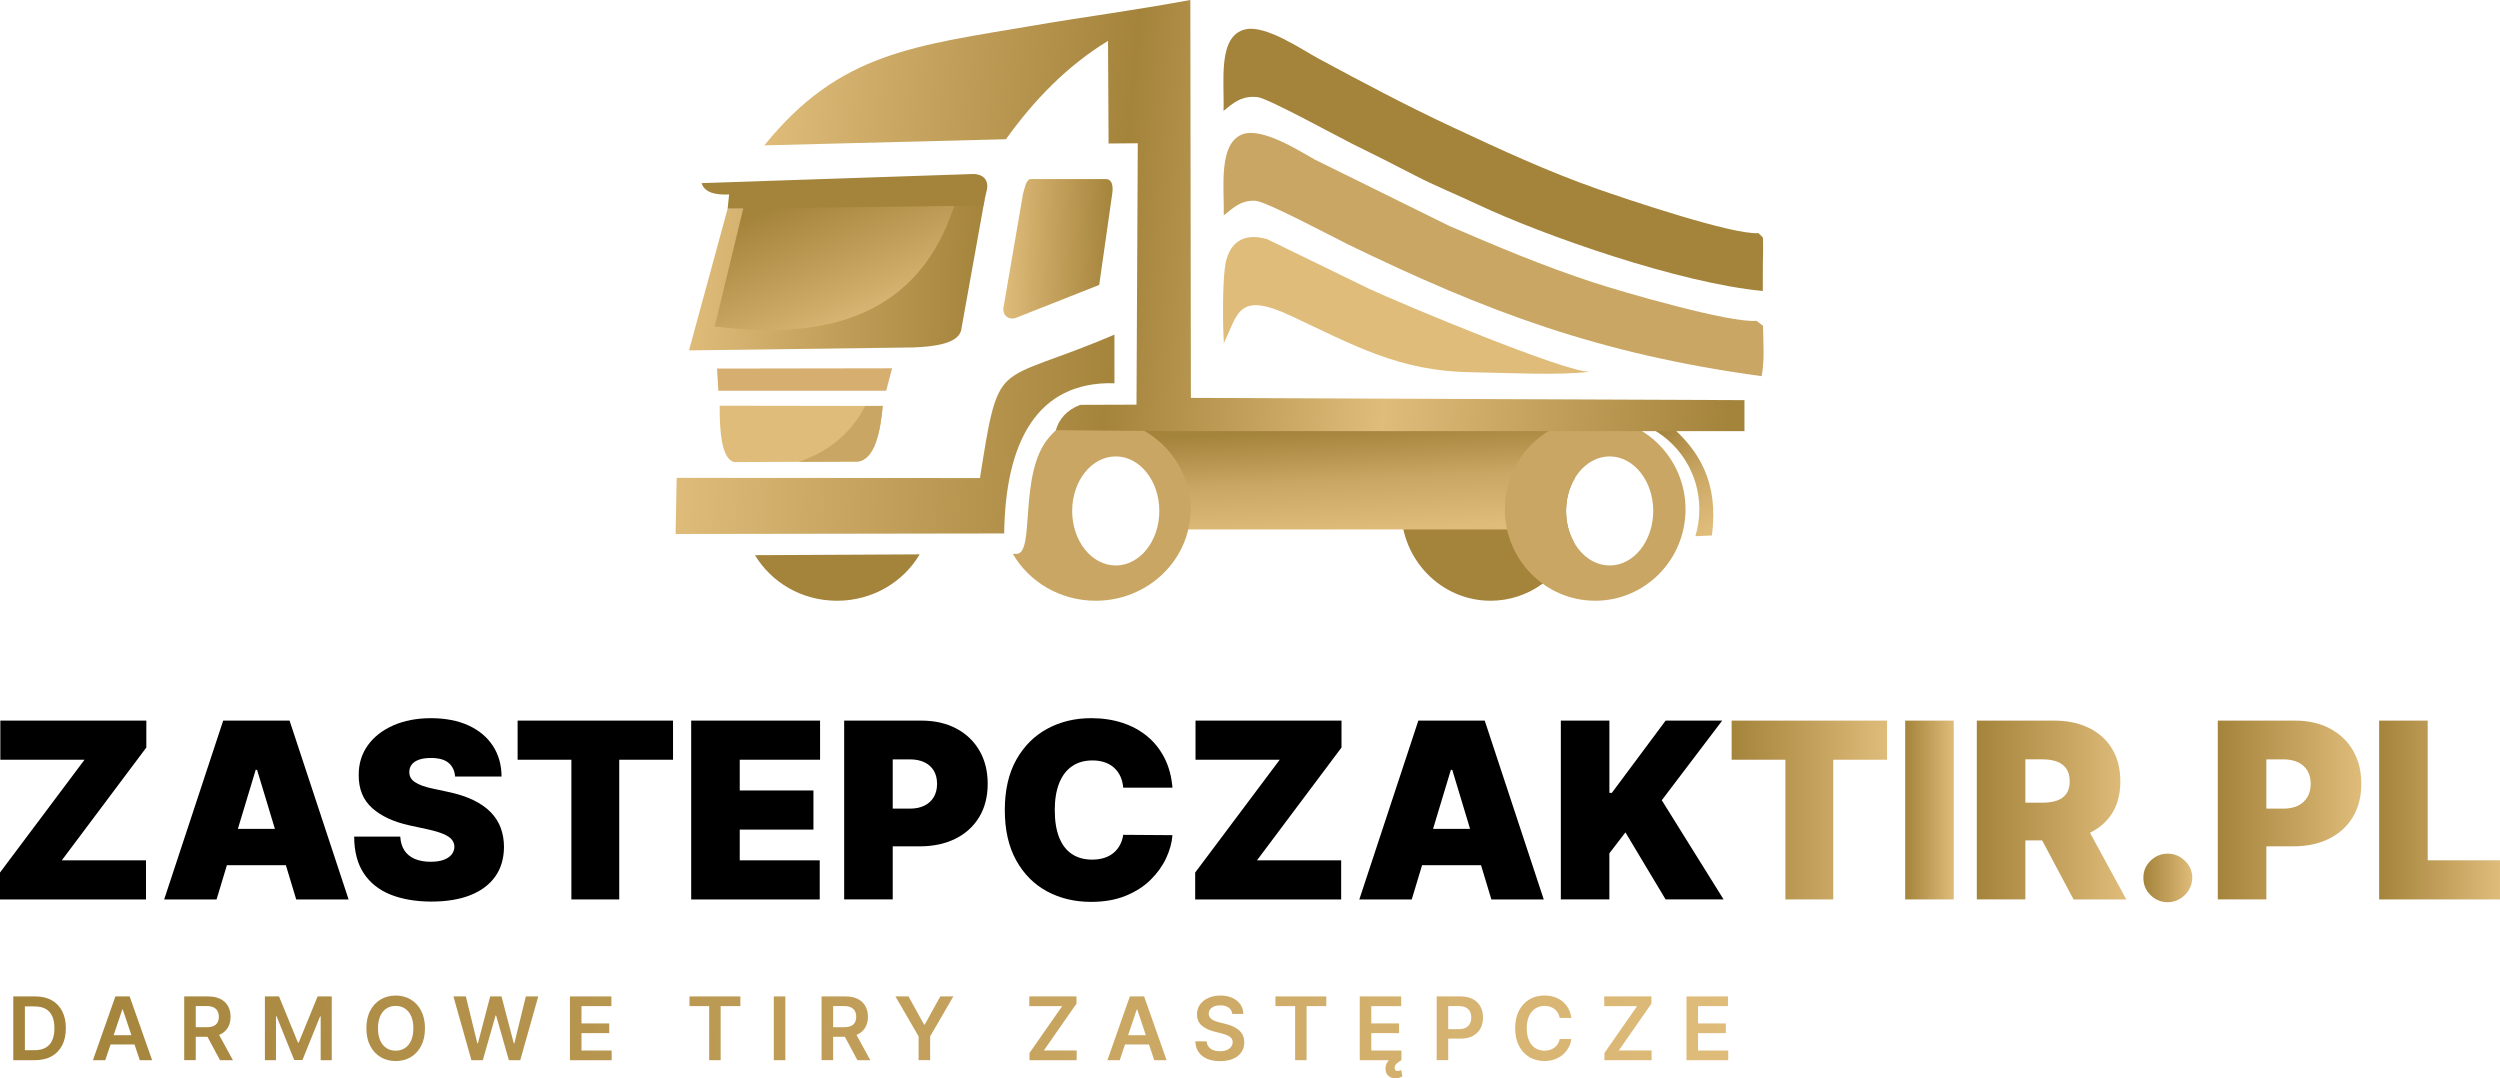 <?xml version="1.0" encoding="UTF-8"?><svg xmlns="http://www.w3.org/2000/svg" xmlns:xlink="http://www.w3.org/1999/xlink" viewBox="0 0 1169.26 504.32"><defs><style>.cls-1{fill:url(#Gradient_bez_nazwy_7);}.cls-1,.cls-2,.cls-3,.cls-4,.cls-5,.cls-6,.cls-7,.cls-8,.cls-9,.cls-10,.cls-11,.cls-12,.cls-13,.cls-14,.cls-15,.cls-16,.cls-17,.cls-18,.cls-19,.cls-20,.cls-21,.cls-22,.cls-23,.cls-24,.cls-25,.cls-26,.cls-27,.cls-28,.cls-29,.cls-30,.cls-31,.cls-32,.cls-33,.cls-34,.cls-35,.cls-36,.cls-37,.cls-38,.cls-39{stroke-width:0px;}.cls-2{fill:url(#Gradient_bez_nazwy_7-8);}.cls-3{fill:url(#Gradient_bez_nazwy_7-3);}.cls-4{fill:url(#Gradient_bez_nazwy_7-29);}.cls-5{fill:url(#Gradient_bez_nazwy_7-13);}.cls-6{fill:url(#Gradient_bez_nazwy_7-2);}.cls-7{fill:url(#Gradient_bez_nazwy_7-9);}.cls-8{fill:#d6af70;}.cls-8,.cls-20,.cls-24,.cls-33{fill-rule:evenodd;}.cls-9{fill:url(#Gradient_bez_nazwy_7-26);}.cls-40{clip-path:url(#clippath-2);}.cls-10{fill:url(#Gradient_bez_nazwy_7-19);}.cls-11{fill:url(#Gradient_bez_nazwy_7-24);}.cls-12{fill:url(#Gradient_bez_nazwy_7-11);}.cls-13{fill:url(#Gradient_bez_nazwy_7-28);}.cls-15{fill:url(#Gradient_bez_nazwy_7-14);}.cls-41{clip-path:url(#clippath-6);}.cls-16{fill:url(#Gradient_bez_nazwy_7-18);}.cls-17{fill:url(#Gradient_bez_nazwy_7-10);}.cls-42{clip-path:url(#clippath-7);}.cls-43{clip-path:url(#clippath-1);}.cls-44{clip-path:url(#clippath-4);}.cls-18{clip-rule:evenodd;fill:none;}.cls-19{fill:url(#Gradient_bez_nazwy_4);}.cls-20{fill:#dfbc7a;}.cls-21{fill:url(#Gradient_bez_nazwy_7-5);}.cls-22{fill:url(#Gradient_bez_nazwy_7-20);}.cls-23{fill:url(#Gradient_bez_nazwy_7-22);}.cls-24{fill:#c9a663;}.cls-25{fill:url(#Gradient_bez_nazwy_7-23);}.cls-26{fill:url(#Gradient_bez_nazwy_7-7);}.cls-27{fill:url(#Gradient_bez_nazwy_7-21);}.cls-28{fill:url(#Gradient_bez_nazwy_7-25);}.cls-45{clip-path:url(#clippath);}.cls-29{fill:url(#Gradient_bez_nazwy_7-4);}.cls-30{fill:url(#Gradient_bez_nazwy_7-12);}.cls-46{clip-path:url(#clippath-3);}.cls-31{fill:url(#Gradient_bez_nazwy_7-17);}.cls-32{fill:url(#Gradient_bez_nazwy_2);}.cls-33{fill:#a4833b;}.cls-34{fill:url(#Gradient_bez_nazwy_7-6);}.cls-47{clip-path:url(#clippath-5);}.cls-35{fill:url(#Gradient_bez_nazwy_7-27);}.cls-36{fill:url(#Gradient_bez_nazwy_7-15);}.cls-37{fill:url(#Gradient_bez_nazwy_7-16);}.cls-38{fill:url(#Gradient_bez_nazwy_2-2);}.cls-39{fill:url(#Gradient_bez_nazwy_7-30);}</style><clipPath id="clippath"><path class="cls-18" d="M780.25,198.27c14.28,11.98,23.71,27.09,20.42,52.18l-7.73.32c1.2-3.97,1.85-8.19,1.85-12.56,0-17.13-9.96-31.91-24.34-38.73l9.8-1.22Z"/></clipPath><linearGradient id="Gradient_bez_nazwy_2" x1="774.2" y1="202.51" x2="800.33" y2="246.72" gradientUnits="userSpaceOnUse"><stop offset="0" stop-color="#a4833b"/><stop offset=".5" stop-color="#c9a663"/><stop offset="1" stop-color="#dfbc7a"/></linearGradient><clipPath id="clippath-1"><path class="cls-18" d="M728.56,201.26c-12.89,13.66-18.49,28.99-14.92,46.37h-159.33c.34-2.05.51-4.15.51-6.29,0-18.56-13.18-34.35-31.61-40.26l205.34.18Z"/></clipPath><linearGradient id="Gradient_bez_nazwy_2-2" x1="624.71" y1="200.64" x2="627.1" y2="248.67" xlink:href="#Gradient_bez_nazwy_2"/><clipPath id="clippath-2"><path class="cls-18" d="M363.72,233.63h41.81c2.9,0,5.28,2.38,5.28,5.28s-2.38,5.28-5.28,5.28h-41.81c-2.9,0-5.28-2.38-5.28-5.28s2.38-5.28,5.28-5.28M428.75,233.63h14.25v9.44h-14.25v-9.44ZM329.75,233.63h14.25v9.44h-14.25v-9.44ZM521.23,156.5v22.75c-36.32-1.06-51.06,27.74-51.56,70.25l-153.69.25.5-26.25,141.84.09c4.15-25.95,6.01-39.25,13.1-45.71,7.55-6.89,20.94-9,49.81-21.38Z"/></clipPath><linearGradient id="Gradient_bez_nazwy_7" x1="520.97" y1="208.58" x2="316.24" y2="197.67" gradientUnits="userSpaceOnUse"><stop offset="0" stop-color="#a4833b"/><stop offset="1" stop-color="#dfbc7a"/></linearGradient><clipPath id="clippath-3"><path class="cls-18" d="M815.9,187.15l-258.92-1.06-.25-186.1c-25.69,4.79-49.33,7.85-72.12,11.75-56.98,9.74-91.82,12.56-127.13,56.25l113-2.87c13.18-18.37,28.57-34.29,47.75-46l.25,48,13.66-.11-.6,122.25-26.34.09c-6.19,2.35-10,6.71-11.35,11.84l54.06.45h267.99v-14.49Z"/></clipPath><linearGradient id="Gradient_bez_nazwy_4" x1="814.93" y1="120.88" x2="354.97" y2="80.45" gradientUnits="userSpaceOnUse"><stop offset="0" stop-color="#a4833b"/><stop offset=".35" stop-color="#dfbc7a"/><stop offset=".63" stop-color="#a4833b"/><stop offset="1" stop-color="#dfbc7a"/></linearGradient><clipPath id="clippath-4"><path class="cls-18" d="M336.6,189.75l76.25.12c-1.08,12.27-3.75,24.83-11.5,26l-58,.25c-5.64-1.5-6.83-13.34-6.75-26.38"/></clipPath><clipPath id="clippath-5"><path class="cls-18" d="M481.85,83.75h35.38c2.85.08,3.47,3.02,3,6.62l-6.12,42.88-38.88,15.38c-3.22,1.2-6.46-.87-5.88-4.88l9.12-53.13c.79-2.44,1.21-6.21,3.38-6.87"/></clipPath><linearGradient id="Gradient_bez_nazwy_7-2" x1="520.36" y1="117.28" x2="469.28" y2="116.31" xlink:href="#Gradient_bez_nazwy_7"/><clipPath id="clippath-6"><path class="cls-18" d="M340.32,97.61l-18.07,66.27,104.5-1.37c10.74-.33,21.16-1.96,22.75-7.88l10.97-61-120.15,3.98Z"/></clipPath><linearGradient id="Gradient_bez_nazwy_7-3" x1="460.34" y1="132.03" x2="322.39" y2="125.47" xlink:href="#Gradient_bez_nazwy_7"/><clipPath id="clippath-7"><path class="cls-18" d="M334.29,152.67c66.95,8.7,99.96-15.66,112.96-59.5l-98.77.79-14.19,58.71Z"/></clipPath><linearGradient id="Gradient_bez_nazwy_7-4" x1="376.13" y1="91.43" x2="402.97" y2="157.15" xlink:href="#Gradient_bez_nazwy_7"/><linearGradient id="Gradient_bez_nazwy_7-5" x1="22.57" y1="479.78" x2="800.34" y2="395.33" xlink:href="#Gradient_bez_nazwy_7"/><linearGradient id="Gradient_bez_nazwy_7-6" x1="23.16" y1="485.22" x2="800.93" y2="400.78" xlink:href="#Gradient_bez_nazwy_7"/><linearGradient id="Gradient_bez_nazwy_7-7" x1="23.56" y1="488.97" x2="801.34" y2="404.53" xlink:href="#Gradient_bez_nazwy_7"/><linearGradient id="Gradient_bez_nazwy_7-8" x1="24.05" y1="493.48" x2="801.83" y2="409.03" xlink:href="#Gradient_bez_nazwy_7"/><linearGradient id="Gradient_bez_nazwy_7-9" x1="24.58" y1="498.36" x2="802.36" y2="413.92" xlink:href="#Gradient_bez_nazwy_7"/><linearGradient id="Gradient_bez_nazwy_7-10" x1="25.08" y1="502.94" x2="802.86" y2="418.5" xlink:href="#Gradient_bez_nazwy_7"/><linearGradient id="Gradient_bez_nazwy_7-11" x1="25.65" y1="508.16" x2="803.43" y2="423.71" xlink:href="#Gradient_bez_nazwy_7"/><linearGradient id="Gradient_bez_nazwy_7-12" x1="26.27" y1="513.89" x2="804.05" y2="429.45" xlink:href="#Gradient_bez_nazwy_7"/><linearGradient id="Gradient_bez_nazwy_7-13" x1="26.68" y1="517.63" x2="804.45" y2="433.19" xlink:href="#Gradient_bez_nazwy_7"/><linearGradient id="Gradient_bez_nazwy_7-14" x1="27.04" y1="520.96" x2="804.82" y2="436.52" xlink:href="#Gradient_bez_nazwy_7"/><linearGradient id="Gradient_bez_nazwy_7-15" x1="27.4" y1="524.32" x2="805.18" y2="439.87" xlink:href="#Gradient_bez_nazwy_7"/><linearGradient id="Gradient_bez_nazwy_7-16" x1="28.17" y1="531.35" x2="805.94" y2="446.91" xlink:href="#Gradient_bez_nazwy_7"/><linearGradient id="Gradient_bez_nazwy_7-17" x1="28.69" y1="536.13" x2="806.46" y2="451.69" xlink:href="#Gradient_bez_nazwy_7"/><linearGradient id="Gradient_bez_nazwy_7-18" x1="29.08" y1="539.78" x2="806.86" y2="455.34" xlink:href="#Gradient_bez_nazwy_7"/><linearGradient id="Gradient_bez_nazwy_7-19" x1="29.46" y1="543.3" x2="807.24" y2="458.86" xlink:href="#Gradient_bez_nazwy_7"/><linearGradient id="Gradient_bez_nazwy_7-20" x1="30.39" y1="551.85" x2="808.17" y2="467.41" xlink:href="#Gradient_bez_nazwy_7"/><linearGradient id="Gradient_bez_nazwy_7-21" x1="30.29" y1="550.9" x2="808.07" y2="466.46" xlink:href="#Gradient_bez_nazwy_7"/><linearGradient id="Gradient_bez_nazwy_7-22" x1="30.84" y1="556.02" x2="808.62" y2="471.57" xlink:href="#Gradient_bez_nazwy_7"/><linearGradient id="Gradient_bez_nazwy_7-23" x1="31.3" y1="560.21" x2="809.08" y2="475.76" xlink:href="#Gradient_bez_nazwy_7"/><linearGradient id="Gradient_bez_nazwy_7-24" x1="31.73" y1="564.2" x2="809.51" y2="479.75" xlink:href="#Gradient_bez_nazwy_7"/><linearGradient id="Gradient_bez_nazwy_7-25" x1="809.89" y1="378.85" x2="882.58" y2="378.85" xlink:href="#Gradient_bez_nazwy_7"/><linearGradient id="Gradient_bez_nazwy_7-26" x1="891.08" y1="378.85" x2="913.78" y2="378.85" xlink:href="#Gradient_bez_nazwy_7"/><linearGradient id="Gradient_bez_nazwy_7-27" x1="924.56" y1="378.85" x2="994.48" y2="378.85" xlink:href="#Gradient_bez_nazwy_7"/><linearGradient id="Gradient_bez_nazwy_7-28" x1="1002.48" y1="410.62" x2="1025.35" y2="410.62" xlink:href="#Gradient_bez_nazwy_7"/><linearGradient id="Gradient_bez_nazwy_7-29" x1="1037.27" y1="378.85" x2="1104.41" y2="378.85" xlink:href="#Gradient_bez_nazwy_7"/><linearGradient id="Gradient_bez_nazwy_7-30" x1="1112.74" y1="378.85" x2="1169.26" y2="378.85" xlink:href="#Gradient_bez_nazwy_7"/></defs><g id="Warstwa_1"><path class="cls-33" d="M697.15,195.47c18.12,0,33.54,11.78,39.35,28.26-2.53,4.25-4.04,9.52-4.04,15.24s1.37,10.51,3.7,14.65c-6.05,16-21.23,27.35-39.01,27.35-23.09,0-41.81-19.14-41.81-42.75s18.72-42.75,41.81-42.75"/><g class="cls-45"><rect class="cls-32" x="770.46" y="198.27" width="33.5" height="52.51"/></g><g class="cls-43"><rect class="cls-38" x="523.22" y="201.09" width="205.34" height="46.55"/></g><path class="cls-24" d="M752.84,213.47c11.25,0,20.38,11.42,20.38,25.5s-9.12,25.5-20.38,25.5-20.38-11.42-20.38-25.5,9.12-25.5,20.38-25.5M746.08,195.47c23.33,0,42.25,19.14,42.25,42.75s-18.91,42.75-42.25,42.75-42.25-19.14-42.25-42.75,18.91-42.75,42.25-42.75Z"/><path class="cls-33" d="M824.46,136.09c-.01-4.4.04-9.13.05-13.66,0-2.22.17-4.96.09-7.09-.21-5.59.61-3.41-2.19-6.31-11.93.96-62.66-16.22-75.16-20.61-23.67-8.31-45.38-18.44-67.33-28.67-21.49-10.01-43.02-21.42-63.52-32.5-7.33-3.96-24.33-15.67-33.85-13.54-13.21,2.95-9.83,24.49-10.3,38.12,2.04-1.43-.16.14,1.85-1.47,4.04-3.24,7.74-5.65,14.06-4.95,4.88.53,38.15,18.84,44.29,21.85,9.79,4.8,19.22,9.53,29.23,14.74,9.39,4.88,19.51,8.96,29.4,13.62,30.84,14.53,94.43,36.81,133.36,40.47"/><path class="cls-24" d="M823.92,175.94c1.44-7.43.77-15.84.65-23.51-.23-.18-.57-.75-.68-.54l-2.38-1.86c-12.07,1.26-63.43-13.71-76.02-17.84-24.53-8.05-45.09-16.85-67.52-26.46l-62.94-31.05c-6.74-3.72-25.02-15.61-34.23-11.76-11.07,4.63-8.18,25.13-8.44,37.79,3.6-2.67,7.57-7.22,14.73-6.82,5.23.29,37.04,17.35,43.33,20.4,64.96,31.49,117.17,51.23,193.5,61.65"/><path class="cls-20" d="M572.41,160.46c6.75-13.94,6.58-24.35,31.5-12.68,29.57,13.85,50.68,25.9,84.33,26.32,14.9.19,41.71,1.65,55.35-.27-10.85.66-88.72-32.01-103.07-38.68l-47.78-23.25c-11.87-3.55-18.45,2.25-19.85,13.23-1.1,8.59-1.06,26.28-.48,35.33"/><path class="cls-24" d="M521.84,213.47c11.25,0,20.38,11.42,20.38,25.5s-9.12,25.5-20.38,25.5-20.38-11.42-20.38-25.5,9.12-25.5,20.38-25.5M512.45,195.47c24.51,0,44.38,19.14,44.38,42.75s-19.87,42.75-44.38,42.75c-16.66,0-31.17-8.85-38.76-21.93h1.71c8.95.17.72-37.74,15.27-54.49,2.32-2.67,4.67-4.86,7.02-6.66,4.62-1.57,9.58-2.42,14.76-2.42Z"/><path class="cls-33" d="M430.13,259.27c-7.62,12.96-22.07,21.7-38.63,21.7s-30.71-8.57-38.4-21.31l77.03-.39Z"/><g class="cls-40"><rect class="cls-1" x="315.98" y="156.5" width="205.25" height="93.25"/></g><g class="cls-46"><rect class="cls-19" x="357.47" width="458.42" height="201.64"/></g><path class="cls-20" d="M336.6,189.75l76.25.12c-1.08,12.27-3.75,24.83-11.5,26l-58,.25c-5.64-1.5-6.83-13.34-6.75-26.38"/><g class="cls-44"><path class="cls-24" d="M405.49,188.13c-7.18,15.28-20.09,25.68-39.94,30.12l44.06,2.75,11.88-21.38,2.69-14.94-18.69,3.44Z"/></g><g class="cls-47"><rect class="cls-6" x="468.76" y="83.75" width="51.94" height="66.08"/></g><g class="cls-41"><rect class="cls-3" x="322.25" y="93.63" width="138.22" height="70.25"/></g><g class="cls-42"><rect class="cls-29" x="334.29" y="93.17" width="112.96" height="68.2"/></g><path class="cls-33" d="M461.63,88.5c.74-3.95-1.43-7.04-6.41-7.12l-127.09,4.26c1.13,3.63,4.91,5.7,12.88,5.32l-.69,6.65,119.57-1.46,1.74-7.65Z"/><polygon class="cls-8" points="417.23 172.25 414.48 182.75 335.98 182.75 335.35 172.38 417.23 172.25"/></g><g id="Warstwa_3"><path class="cls-14" d="M0,420.67v-12.58l39.53-52.76H.16v-18.3h68.28v12.58l-39.53,52.76h39.37v18.3H0Z"/><path class="cls-14" d="M101.28,420.67h-24.5l27.61-83.64h31.04l27.61,83.64h-24.5l-18.3-60.6h-.65l-18.3,60.6ZM96.7,387.67h46.07v16.99h-46.07v-16.99Z"/><path class="cls-14" d="M212.85,363.17c-.22-2.72-1.23-4.85-3.04-6.37-1.81-1.52-4.55-2.29-8.23-2.29-2.34,0-4.25.28-5.74.84-1.48.56-2.58,1.31-3.29,2.27-.71.95-1.08,2.04-1.1,3.27-.05,1.01.13,1.91.55,2.72.42.8,1.1,1.52,2.02,2.16.93.64,2.11,1.22,3.55,1.74,1.44.52,3.16.98,5.15,1.39l6.86,1.47c4.63.98,8.59,2.27,11.88,3.88,3.29,1.61,5.99,3.49,8.09,5.66,2.1,2.16,3.64,4.59,4.64,7.29.99,2.7,1.5,5.64,1.53,8.82-.03,5.5-1.4,10.16-4.12,13.97-2.72,3.81-6.61,6.71-11.66,8.7-5.05,1.99-11.11,2.98-18.19,2.98s-13.61-1.08-19.01-3.23c-5.4-2.15-9.6-5.47-12.58-9.94-2.98-4.48-4.49-10.22-4.51-17.21h21.56c.14,2.56.78,4.71,1.92,6.45,1.14,1.74,2.76,3.06,4.84,3.96,2.08.9,4.57,1.35,7.45,1.35,2.42,0,4.45-.3,6.08-.9,1.63-.6,2.87-1.43,3.72-2.49.84-1.06,1.28-2.27,1.31-3.63-.03-1.28-.44-2.4-1.25-3.37-.8-.97-2.12-1.84-3.94-2.61-1.82-.78-4.29-1.5-7.39-2.19l-8.33-1.8c-7.41-1.61-13.24-4.29-17.5-8.07-4.26-3.77-6.38-8.92-6.35-15.46-.03-5.31,1.4-9.96,4.27-13.95,2.87-3.99,6.86-7.1,11.97-9.33,5.1-2.23,10.97-3.35,17.58-3.35s12.59,1.13,17.52,3.39c4.93,2.26,8.73,5.44,11.41,9.54,2.68,4.1,4.04,8.88,4.06,14.35h-21.73Z"/><path class="cls-14" d="M242.09,355.33v-18.3h72.69v18.3h-25.16v65.34h-22.38v-65.34h-25.16Z"/><path class="cls-14" d="M323.27,420.67v-83.64h60.28v18.3h-37.57v14.38h34.47v18.3h-34.47v14.38h37.41v18.3h-60.11Z"/><path class="cls-14" d="M394.82,420.67v-83.64h36.1c6.21,0,11.64,1.23,16.29,3.68,4.66,2.45,8.28,5.89,10.86,10.33,2.59,4.44,3.88,9.62,3.88,15.56s-1.33,11.18-3.98,15.56c-2.65,4.38-6.37,7.76-11.15,10.13-4.78,2.37-10.35,3.55-16.72,3.55h-21.56v-17.64h16.99c2.67,0,4.95-.47,6.84-1.41,1.89-.94,3.35-2.28,4.37-4.02,1.02-1.74,1.53-3.8,1.53-6.17s-.51-4.44-1.53-6.15c-1.02-1.7-2.48-3.01-4.37-3.92-1.89-.91-4.17-1.37-6.84-1.37h-8v65.5h-22.71Z"/><path class="cls-14" d="M548.37,368.4h-23.03c-.16-1.91-.59-3.63-1.29-5.19-.69-1.55-1.65-2.89-2.86-4.02-1.21-1.13-2.67-2-4.39-2.61-1.71-.61-3.66-.92-5.84-.92-3.81,0-7.03.93-9.66,2.78-2.63,1.85-4.62,4.51-5.96,7.96-1.35,3.46-2.02,7.61-2.02,12.46,0,5.12.69,9.4,2.06,12.84,1.38,3.44,3.37,6.03,5.98,7.76,2.61,1.73,5.76,2.59,9.43,2.59,2.1,0,3.97-.27,5.64-.8,1.66-.53,3.1-1.3,4.33-2.31,1.23-1.01,2.23-2.23,3-3.65.78-1.43,1.3-3.04,1.57-4.84l23.03.16c-.27,3.54-1.27,7.14-2.98,10.8-1.72,3.66-4.15,7.04-7.29,10.13-3.14,3.09-7.03,5.57-11.66,7.45-4.63,1.88-10,2.82-16.13,2.82-7.68,0-14.56-1.65-20.64-4.94-6.08-3.29-10.89-8.14-14.42-14.54-3.53-6.4-5.29-14.23-5.29-23.48s1.8-17.16,5.39-23.54c3.59-6.38,8.44-11.22,14.54-14.5,6.1-3.28,12.9-4.92,20.42-4.92,5.28,0,10.14.72,14.58,2.16,4.44,1.44,8.33,3.55,11.68,6.31,3.35,2.76,6.04,6.16,8.09,10.19s3.28,8.64,3.72,13.84Z"/><path class="cls-14" d="M558.99,420.67v-12.58l39.53-52.76h-39.37v-18.3h68.28v12.58l-39.53,52.76h39.37v18.3h-68.28Z"/><path class="cls-14" d="M660.26,420.67h-24.5l27.61-83.64h31.04l27.61,83.64h-24.5l-18.29-60.6h-.65l-18.3,60.6ZM655.69,387.67h46.07v16.99h-46.07v-16.99Z"/><path class="cls-14" d="M730.01,420.67v-83.64h22.71v33.81h1.14l25.16-33.81h26.46l-28.26,37.24,28.91,46.39h-27.12l-18.79-31.36-7.51,9.8v21.56h-22.71Z"/><path class="cls-21" d="M16.33,495.85H6.22v-29.82h10.31c2.96,0,5.51.59,7.64,1.78,2.13,1.19,3.77,2.89,4.91,5.12,1.15,2.22,1.72,4.88,1.72,7.98s-.57,5.78-1.73,8.01-2.81,3.95-4.96,5.14c-2.16,1.19-4.75,1.79-7.78,1.79ZM11.63,491.18h4.44c2.08,0,3.81-.38,5.2-1.14,1.39-.76,2.43-1.9,3.13-3.42.7-1.52,1.05-3.42,1.05-5.7s-.35-4.18-1.05-5.69c-.7-1.51-1.73-2.64-3.09-3.39-1.36-.75-3.06-1.13-5.07-1.13h-4.6v20.47Z"/><path class="cls-34" d="M49.24,495.85h-5.77l10.5-29.82h6.67l10.51,29.82h-5.77l-7.96-23.7h-.23l-7.95,23.7ZM49.43,484.16h15.72v4.34h-15.72v-4.34Z"/><path class="cls-26" d="M86.15,495.85v-29.82h11.18c2.29,0,4.21.4,5.77,1.19,1.56.8,2.74,1.91,3.54,3.34s1.2,3.1,1.2,5-.41,3.57-1.22,4.97c-.81,1.4-2,2.49-3.57,3.25-1.57.76-3.5,1.14-5.79,1.14h-7.96v-4.48h7.24c1.34,0,2.44-.19,3.29-.56.85-.37,1.49-.92,1.9-1.65s.62-1.61.62-2.67-.21-1.96-.63-2.72c-.42-.75-1.05-1.32-1.91-1.72-.85-.39-1.96-.59-3.31-.59h-4.95v25.3h-5.4ZM101.56,482.34l7.38,13.51h-6.03l-7.25-13.51h5.9Z"/><path class="cls-2" d="M123.89,466.03h6.61l8.85,21.61h.35l8.85-21.61h6.61v29.82h-5.18v-20.49h-.28l-8.24,20.4h-3.87l-8.24-20.44h-.28v20.53h-5.18v-29.82Z"/><path class="cls-7" d="M198.76,480.94c0,3.21-.6,5.96-1.8,8.25-1.2,2.29-2.83,4.04-4.89,5.25-2.06,1.21-4.4,1.82-7.01,1.82s-4.95-.61-7.01-1.83-3.69-2.97-4.89-5.26c-1.2-2.29-1.8-5.03-1.8-8.23s.6-5.96,1.8-8.25c1.2-2.29,2.83-4.04,4.89-5.25s4.4-1.82,7.01-1.82,4.95.61,7.01,1.82,3.69,2.96,4.89,5.25c1.2,2.29,1.8,5.04,1.8,8.25ZM193.33,480.94c0-2.26-.35-4.17-1.06-5.73-.7-1.56-1.68-2.74-2.92-3.54-1.24-.8-2.67-1.2-4.29-1.2s-3.05.4-4.3,1.2-2.22,1.98-2.92,3.54c-.7,1.56-1.06,3.47-1.06,5.73s.35,4.17,1.06,5.73c.7,1.56,1.68,2.74,2.92,3.54s2.67,1.2,4.3,1.2,3.05-.4,4.29-1.2c1.24-.8,2.22-1.98,2.92-3.54.7-1.56,1.06-3.47,1.06-5.73Z"/><path class="cls-17" d="M220.49,495.85l-8.42-29.82h5.81l5.37,21.91h.28l5.74-21.91h5.29l5.75,21.93h.26l5.37-21.93h5.81l-8.42,29.82h-5.33l-5.97-20.92h-.23l-5.98,20.92h-5.33Z"/><path class="cls-12" d="M266.56,495.85v-29.82h19.39v4.53h-13.99v8.1h12.99v4.53h-12.99v8.14h14.11v4.53h-19.51Z"/><path class="cls-30" d="M322.48,470.56v-4.53h23.79v4.53h-9.22v25.29h-5.36v-25.29h-9.22Z"/><path class="cls-5" d="M367.31,466.03v29.82h-5.4v-29.82h5.4Z"/><path class="cls-15" d="M384.25,495.85v-29.82h11.18c2.29,0,4.21.4,5.77,1.19,1.56.8,2.74,1.91,3.54,3.34s1.2,3.1,1.2,5-.41,3.57-1.22,4.97c-.81,1.4-2,2.49-3.57,3.25-1.57.76-3.5,1.14-5.79,1.14h-7.96v-4.48h7.24c1.34,0,2.44-.19,3.29-.56.85-.37,1.49-.92,1.9-1.65.41-.72.62-1.61.62-2.67s-.21-1.96-.63-2.72c-.42-.75-1.05-1.32-1.91-1.72-.85-.39-1.96-.59-3.3-.59h-4.95v25.3h-5.4ZM399.66,482.34l7.38,13.51h-6.03l-7.25-13.51h5.9Z"/><path class="cls-36" d="M418.81,466.03h6.1l7.29,13.19h.29l7.29-13.19h6.1l-10.85,18.69v11.12h-5.39v-11.12l-10.85-18.69Z"/><path class="cls-37" d="M481.5,495.85v-3.36l15.29-21.93h-15.38v-4.53h22.07v3.36l-15.27,21.93h15.36v4.53h-22.07Z"/><path class="cls-31" d="M523.71,495.85h-5.77l10.5-29.82h6.67l10.51,29.82h-5.77l-7.96-23.7h-.23l-7.95,23.7ZM523.9,484.16h15.72v4.34h-15.72v-4.34Z"/><path class="cls-16" d="M576.36,474.23c-.14-1.27-.71-2.26-1.71-2.97-1-.71-2.31-1.06-3.91-1.06-1.13,0-2.09.17-2.9.51s-1.42.8-1.85,1.38-.65,1.25-.66,1.99c0,.62.14,1.16.43,1.62.29.46.68.84,1.17,1.16.5.32,1.04.58,1.65.79s1.21.39,1.82.54l2.79.7c1.13.26,2.21.62,3.25,1.06,1.04.45,1.98,1.01,2.81,1.69s1.49,1.5,1.97,2.46.73,2.09.73,3.38c0,1.75-.45,3.28-1.34,4.61-.89,1.32-2.18,2.36-3.87,3.1-1.68.74-3.72,1.11-6.11,1.11s-4.33-.36-6.04-1.08c-1.7-.72-3.03-1.77-3.99-3.14-.96-1.38-1.47-3.06-1.55-5.04h5.31c.08,1.04.4,1.9.96,2.59.56.69,1.3,1.2,2.21,1.54.91.34,1.92.51,3.05.51s2.21-.18,3.09-.53c.89-.36,1.58-.85,2.09-1.49.5-.63.76-1.38.77-2.23,0-.78-.24-1.42-.68-1.93-.45-.51-1.07-.94-1.87-1.28-.8-.34-1.74-.65-2.8-.92l-3.39-.87c-2.46-.63-4.39-1.59-5.82-2.88-1.42-1.29-2.13-3-2.13-5.13,0-1.76.48-3.3,1.43-4.62.96-1.32,2.26-2.35,3.91-3.08s3.52-1.1,5.61-1.1,3.97.37,5.57,1.1,2.85,1.75,3.76,3.04c.91,1.3,1.38,2.78,1.41,4.46h-5.2Z"/><path class="cls-10" d="M596.53,470.56v-4.53h23.79v4.53h-9.22v25.29h-5.36v-25.29h-9.22Z"/><path class="cls-22" d="M635.96,495.85v-29.82h19.39v4.53h-13.99v8.1h12.99v4.53h-12.99v8.14h14.11v4.53h-19.51ZM652.65,504.32c-1.25,0-2.3-.33-3.14-.99-.84-.66-1.33-1.61-1.48-2.85-.11-.76-.04-1.52.19-2.3.23-.78.65-1.5,1.25-2.17s1.4-1.23,2.39-1.69l3.6,1.53c-.9.5-1.66,1.04-2.27,1.6-.61.56-.92,1.22-.92,1.98,0,.47.11.83.34,1.08.23.25.59.38,1.1.38.37,0,.69-.05.97-.15.28-.1.51-.18.71-.26l.52,2.97c-.35.2-.8.4-1.34.59-.54.19-1.18.28-1.92.28Z"/><path class="cls-27" d="M671.94,495.85v-29.82h11.18c2.29,0,4.21.43,5.77,1.28,1.56.85,2.74,2.03,3.54,3.52s1.2,3.18,1.2,5.07-.4,3.61-1.21,5.1c-.81,1.49-2,2.65-3.57,3.5s-3.51,1.27-5.81,1.27h-7.41v-4.44h6.68c1.34,0,2.44-.23,3.29-.7.85-.47,1.49-1.11,1.9-1.92.41-.82.62-1.75.62-2.81s-.21-1.99-.62-2.79c-.41-.81-1.05-1.43-1.91-1.89-.86-.45-1.96-.68-3.31-.68h-4.95v25.3h-5.4Z"/><path class="cls-23" d="M734.92,476.09h-5.45c-.16-.89-.44-1.69-.86-2.38-.42-.69-.94-1.28-1.56-1.77s-1.33-.85-2.12-1.1-1.64-.37-2.55-.37c-1.62,0-3.06.41-4.31,1.22-1.25.81-2.23,1.99-2.94,3.55-.71,1.56-1.06,3.46-1.06,5.7s.36,4.2,1.07,5.76c.71,1.56,1.69,2.73,2.94,3.52,1.25.79,2.68,1.19,4.29,1.19.89,0,1.73-.12,2.51-.36s1.49-.59,2.11-1.06,1.16-1.04,1.59-1.72c.43-.68.73-1.46.9-2.33l5.45.03c-.2,1.42-.64,2.75-1.32,3.99s-1.56,2.34-2.64,3.28c-1.09.95-2.36,1.68-3.81,2.21-1.46.53-3.07.79-4.85.79-2.62,0-4.96-.61-7.02-1.82-2.06-1.21-3.68-2.97-4.86-5.26-1.18-2.29-1.78-5.04-1.78-8.24s.6-5.96,1.79-8.25c1.19-2.29,2.82-4.04,4.88-5.25,2.06-1.21,4.39-1.82,6.99-1.82,1.66,0,3.2.23,4.63.7s2.7,1.15,3.81,2.04c1.12.9,2.04,2,2.76,3.29.72,1.3,1.2,2.77,1.42,4.43Z"/><path class="cls-25" d="M750.4,495.85v-3.36l15.29-21.93h-15.38v-4.53h22.07v3.36l-15.27,21.93h15.36v4.53h-22.07Z"/><path class="cls-11" d="M788.78,495.85v-29.82h19.39v4.53h-13.99v8.1h12.99v4.53h-12.99v8.14h14.11v4.53h-19.51Z"/><path class="cls-28" d="M809.89,355.33v-18.3h72.69v18.3h-25.16v65.34h-22.38v-65.34h-25.16Z"/><path class="cls-9" d="M913.78,337.03v83.64h-22.71v-83.64h22.71Z"/><path class="cls-35" d="M924.56,420.67v-83.64h36.1c6.21,0,11.64,1.13,16.29,3.39,4.66,2.26,8.28,5.51,10.86,9.76,2.59,4.25,3.88,9.34,3.88,15.27s-1.33,11.04-3.98,15.15c-2.65,4.11-6.37,7.21-11.15,9.31-4.78,2.1-10.35,3.14-16.72,3.14h-21.56v-17.64h16.99c2.67,0,4.95-.33,6.84-1,1.89-.67,3.35-1.74,4.37-3.21,1.02-1.47,1.53-3.39,1.53-5.76s-.51-4.35-1.53-5.86c-1.02-1.51-2.48-2.63-4.37-3.35-1.89-.72-4.17-1.08-6.84-1.08h-8v65.5h-22.71ZM973.57,382.28l20.91,38.39h-24.67l-20.42-38.39h24.18Z"/><path class="cls-13" d="M1013.92,421.97c-3.16,0-5.86-1.11-8.11-3.33s-3.36-4.92-3.33-8.11c-.03-3.1,1.08-5.76,3.33-7.96s4.95-3.31,8.11-3.31c2.99,0,5.64,1.1,7.94,3.31,2.3,2.21,3.46,4.86,3.49,7.96-.03,2.12-.58,4.05-1.65,5.78-1.08,1.73-2.47,3.1-4.19,4.12s-3.58,1.53-5.59,1.53Z"/><path class="cls-4" d="M1037.27,420.67v-83.64h36.1c6.21,0,11.64,1.23,16.29,3.68,4.66,2.45,8.28,5.89,10.86,10.33,2.59,4.44,3.88,9.62,3.88,15.56s-1.33,11.18-3.98,15.56c-2.65,4.38-6.37,7.76-11.15,10.13-4.78,2.37-10.35,3.55-16.72,3.55h-21.56v-17.64h16.99c2.67,0,4.95-.47,6.84-1.41,1.89-.94,3.35-2.28,4.37-4.02,1.02-1.74,1.53-3.8,1.53-6.17s-.51-4.44-1.53-6.15c-1.02-1.7-2.48-3.01-4.37-3.92-1.89-.91-4.17-1.37-6.84-1.37h-8v65.5h-22.71Z"/><path class="cls-39" d="M1112.74,420.67v-83.64h22.71v65.34h33.81v18.3h-56.52Z"/></g></svg>